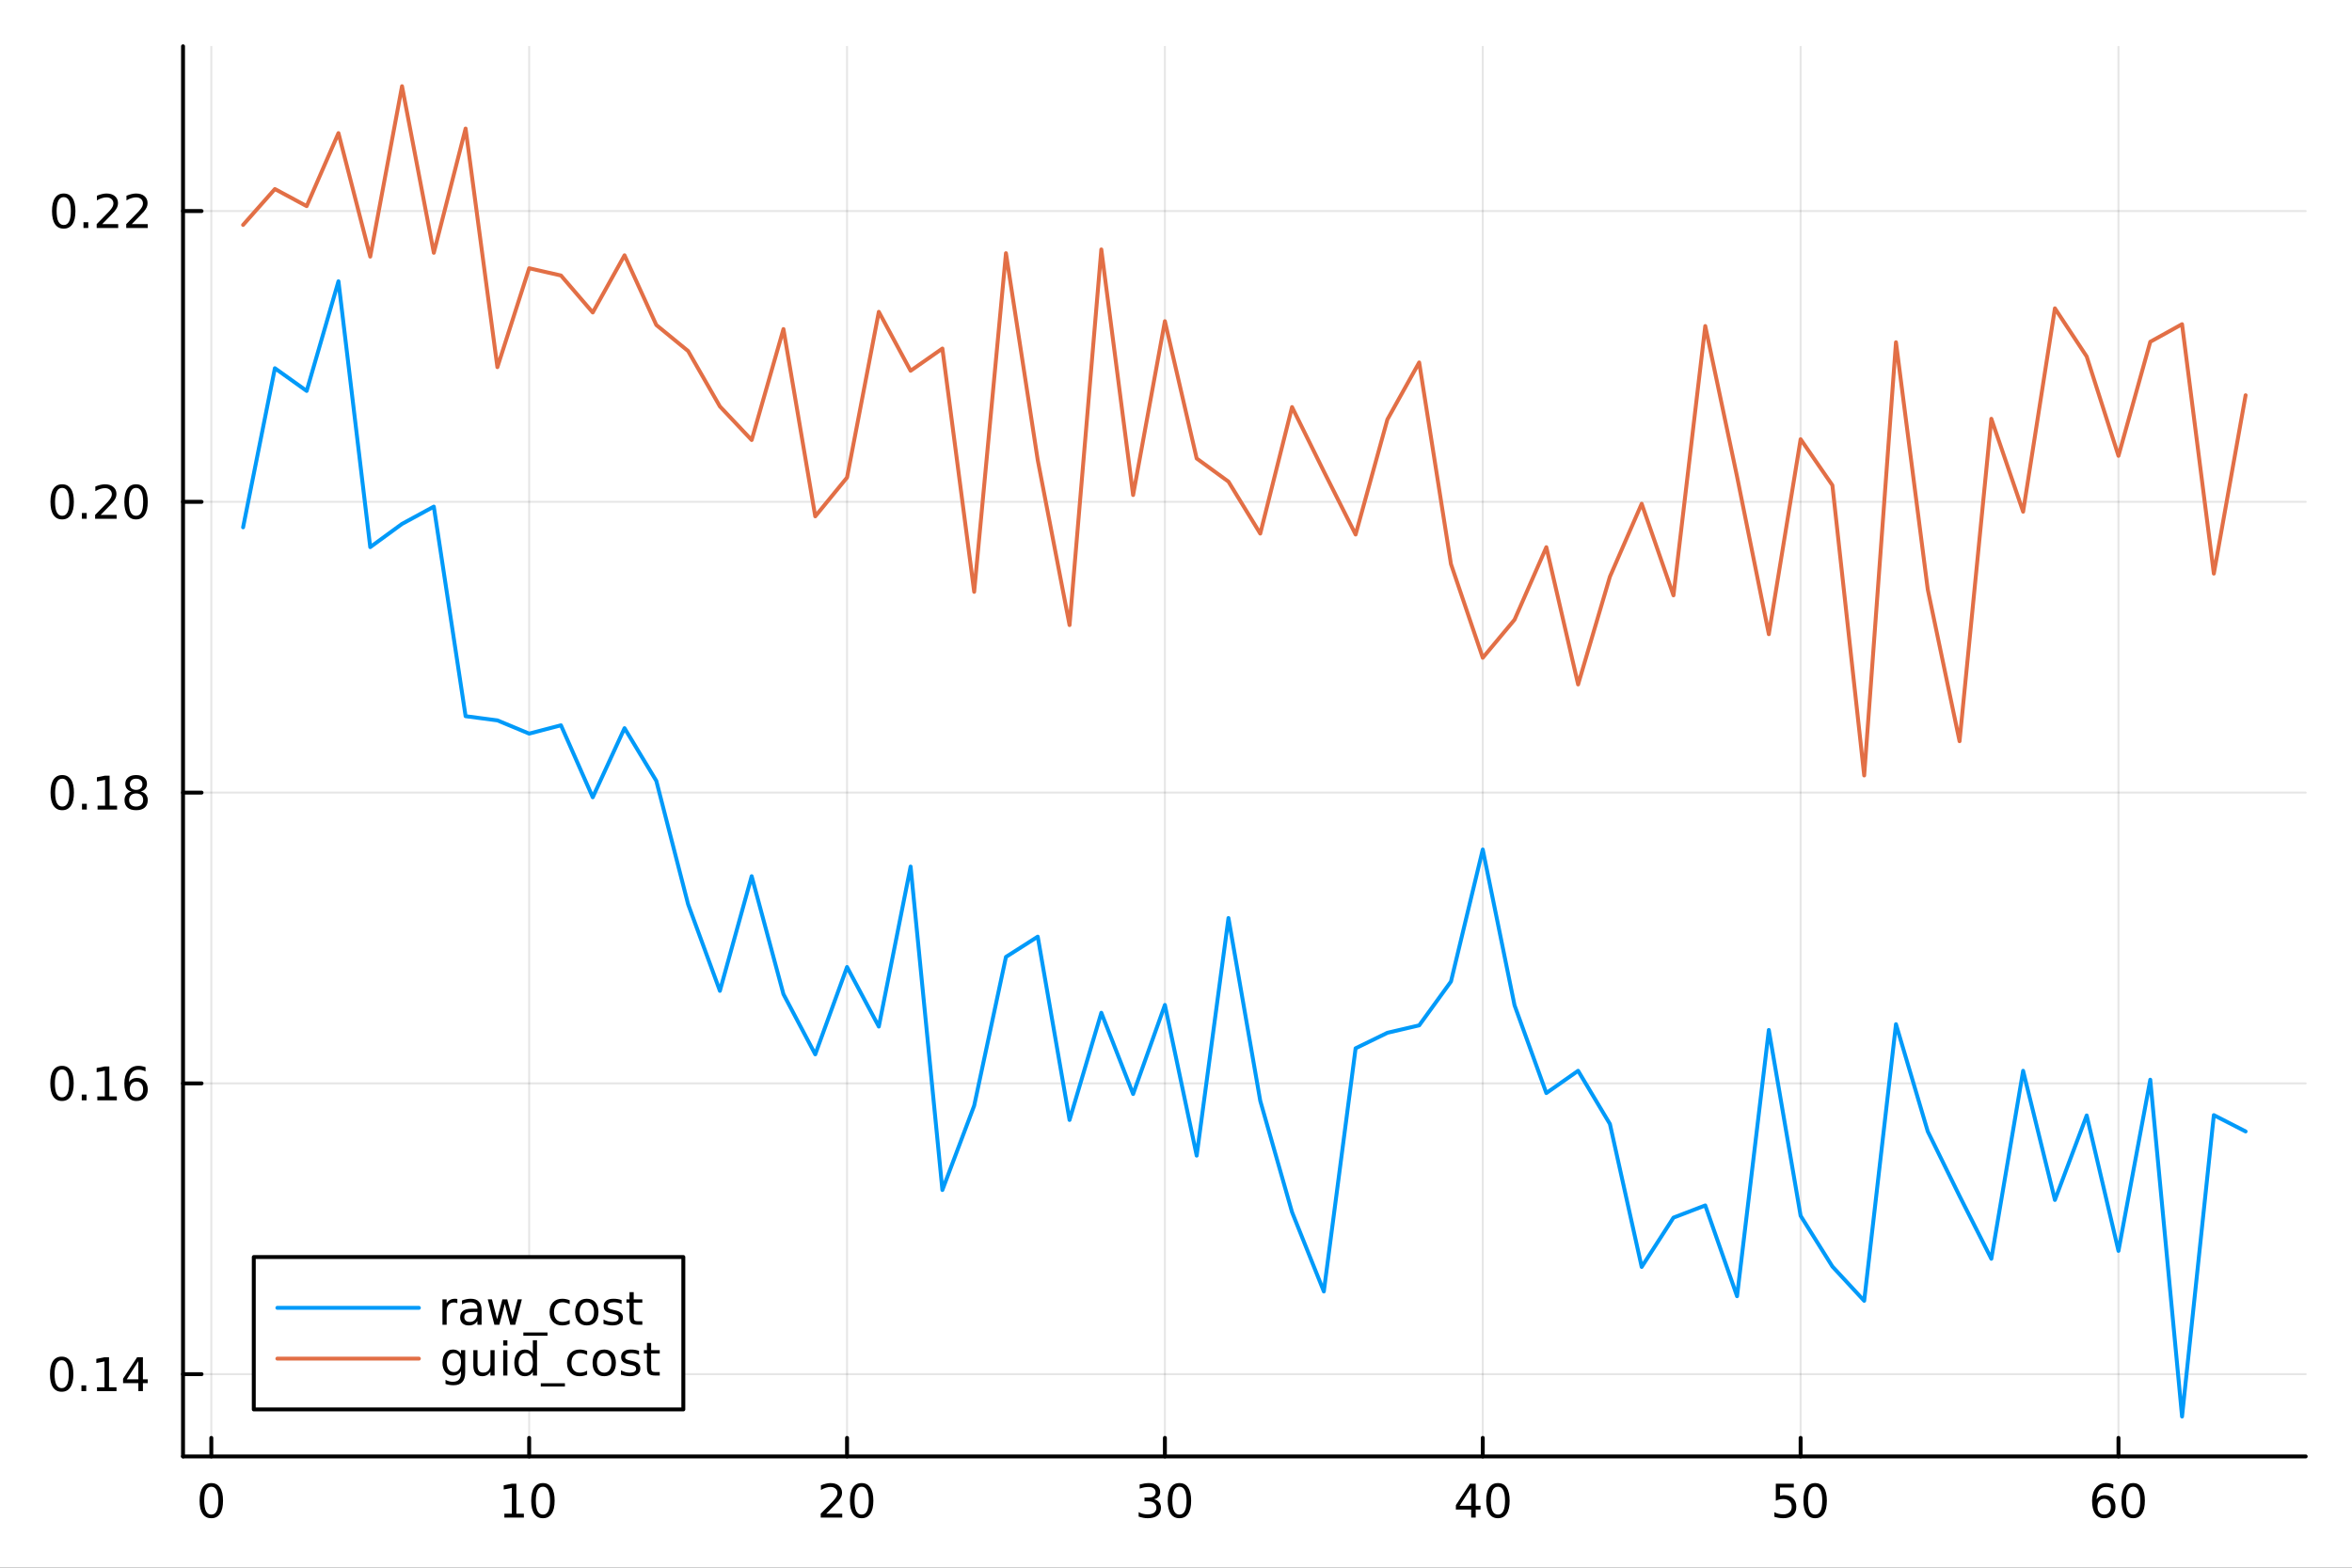 <?xml version="1.0" encoding="utf-8"?>
<svg xmlns="http://www.w3.org/2000/svg" xmlns:xlink="http://www.w3.org/1999/xlink" width="600" height="400" viewBox="0 0 2400 1600">
<rect x="0" y="0" width="2400" height="1600" fill="#333333" stroke="none"/>
<defs>
  <clipPath id="clip630">
    <rect x="0" y="0" width="2400" height="1600"/>
  </clipPath>
</defs>
<path clip-path="url(#clip630)" d="M0 1600 L2400 1600 L2400 0 L0 0  Z" fill="#ffffff" fill-rule="evenodd" fill-opacity="1"/>
<defs>
  <clipPath id="clip631">
    <rect x="480" y="0" width="1681" height="1600"/>
  </clipPath>
</defs>
<path clip-path="url(#clip630)" d="M186.76 1486.45 L2352.76 1486.45 L2352.76 47.244 L186.76 47.244  Z" fill="#ffffff" fill-rule="evenodd" fill-opacity="1"/>
<defs>
  <clipPath id="clip632">
    <rect x="186" y="47" width="2167" height="1440"/>
  </clipPath>
</defs>
<polyline clip-path="url(#clip632)" style="stroke:#000000; stroke-linecap:round; stroke-linejoin:round; stroke-width:2; stroke-opacity:0.1; fill:none" points="215.627,1486.45 215.627,47.244 "/>
<polyline clip-path="url(#clip632)" style="stroke:#000000; stroke-linecap:round; stroke-linejoin:round; stroke-width:2; stroke-opacity:0.1; fill:none" points="539.975,1486.45 539.975,47.244 "/>
<polyline clip-path="url(#clip632)" style="stroke:#000000; stroke-linecap:round; stroke-linejoin:round; stroke-width:2; stroke-opacity:0.1; fill:none" points="864.323,1486.45 864.323,47.244 "/>
<polyline clip-path="url(#clip632)" style="stroke:#000000; stroke-linecap:round; stroke-linejoin:round; stroke-width:2; stroke-opacity:0.1; fill:none" points="1188.67,1486.45 1188.67,47.244 "/>
<polyline clip-path="url(#clip632)" style="stroke:#000000; stroke-linecap:round; stroke-linejoin:round; stroke-width:2; stroke-opacity:0.1; fill:none" points="1513.02,1486.45 1513.02,47.244 "/>
<polyline clip-path="url(#clip632)" style="stroke:#000000; stroke-linecap:round; stroke-linejoin:round; stroke-width:2; stroke-opacity:0.1; fill:none" points="1837.37,1486.45 1837.37,47.244 "/>
<polyline clip-path="url(#clip632)" style="stroke:#000000; stroke-linecap:round; stroke-linejoin:round; stroke-width:2; stroke-opacity:0.1; fill:none" points="2161.71,1486.45 2161.71,47.244 "/>
<polyline clip-path="url(#clip630)" style="stroke:#000000; stroke-linecap:round; stroke-linejoin:round; stroke-width:4; stroke-opacity:1; fill:none" points="186.76,1486.45 2352.76,1486.45 "/>
<polyline clip-path="url(#clip630)" style="stroke:#000000; stroke-linecap:round; stroke-linejoin:round; stroke-width:4; stroke-opacity:1; fill:none" points="215.627,1486.45 215.627,1467.55 "/>
<polyline clip-path="url(#clip630)" style="stroke:#000000; stroke-linecap:round; stroke-linejoin:round; stroke-width:4; stroke-opacity:1; fill:none" points="539.975,1486.45 539.975,1467.55 "/>
<polyline clip-path="url(#clip630)" style="stroke:#000000; stroke-linecap:round; stroke-linejoin:round; stroke-width:4; stroke-opacity:1; fill:none" points="864.323,1486.45 864.323,1467.55 "/>
<polyline clip-path="url(#clip630)" style="stroke:#000000; stroke-linecap:round; stroke-linejoin:round; stroke-width:4; stroke-opacity:1; fill:none" points="1188.67,1486.45 1188.67,1467.55 "/>
<polyline clip-path="url(#clip630)" style="stroke:#000000; stroke-linecap:round; stroke-linejoin:round; stroke-width:4; stroke-opacity:1; fill:none" points="1513.02,1486.45 1513.02,1467.55 "/>
<polyline clip-path="url(#clip630)" style="stroke:#000000; stroke-linecap:round; stroke-linejoin:round; stroke-width:4; stroke-opacity:1; fill:none" points="1837.37,1486.45 1837.37,1467.55 "/>
<polyline clip-path="url(#clip630)" style="stroke:#000000; stroke-linecap:round; stroke-linejoin:round; stroke-width:4; stroke-opacity:1; fill:none" points="2161.71,1486.45 2161.71,1467.55 "/>
<path clip-path="url(#clip630)" d="M215.627 1517.37 Q212.016 1517.37 210.187 1520.93 Q208.382 1524.47 208.382 1531.6 Q208.382 1538.71 210.187 1542.27 Q212.016 1545.82 215.627 1545.82 Q219.261 1545.82 221.067 1542.27 Q222.896 1538.71 222.896 1531.6 Q222.896 1524.47 221.067 1520.93 Q219.261 1517.37 215.627 1517.37 M215.627 1513.66 Q221.437 1513.66 224.493 1518.27 Q227.571 1522.85 227.571 1531.6 Q227.571 1540.33 224.493 1544.94 Q221.437 1549.52 215.627 1549.52 Q209.817 1549.52 206.738 1544.94 Q203.683 1540.33 203.683 1531.6 Q203.683 1522.85 206.738 1518.27 Q209.817 1513.66 215.627 1513.66 Z" fill="#000000" fill-rule="nonzero" fill-opacity="1" /><path clip-path="url(#clip630)" d="M514.663 1544.91 L522.302 1544.91 L522.302 1518.55 L513.991 1520.21 L513.991 1515.95 L522.255 1514.29 L526.931 1514.29 L526.931 1544.91 L534.57 1544.91 L534.57 1548.85 L514.663 1548.85 L514.663 1544.91 Z" fill="#000000" fill-rule="nonzero" fill-opacity="1" /><path clip-path="url(#clip630)" d="M554.014 1517.37 Q550.403 1517.37 548.575 1520.93 Q546.769 1524.47 546.769 1531.6 Q546.769 1538.71 548.575 1542.27 Q550.403 1545.82 554.014 1545.82 Q557.649 1545.82 559.454 1542.27 Q561.283 1538.71 561.283 1531.6 Q561.283 1524.47 559.454 1520.93 Q557.649 1517.37 554.014 1517.37 M554.014 1513.66 Q559.824 1513.66 562.88 1518.27 Q565.959 1522.85 565.959 1531.6 Q565.959 1540.33 562.88 1544.94 Q559.824 1549.52 554.014 1549.52 Q548.204 1549.52 545.125 1544.94 Q542.07 1540.33 542.07 1531.6 Q542.07 1522.85 545.125 1518.27 Q548.204 1513.66 554.014 1513.66 Z" fill="#000000" fill-rule="nonzero" fill-opacity="1" /><path clip-path="url(#clip630)" d="M843.096 1544.91 L859.416 1544.91 L859.416 1548.85 L837.471 1548.85 L837.471 1544.91 Q840.133 1542.16 844.717 1537.53 Q849.323 1532.88 850.504 1531.53 Q852.749 1529.01 853.629 1527.27 Q854.531 1525.51 854.531 1523.82 Q854.531 1521.07 852.587 1519.33 Q850.666 1517.6 847.564 1517.6 Q845.365 1517.6 842.911 1518.36 Q840.481 1519.13 837.703 1520.68 L837.703 1515.95 Q840.527 1514.82 842.981 1514.24 Q845.434 1513.66 847.471 1513.66 Q852.842 1513.66 856.036 1516.35 Q859.23 1519.03 859.23 1523.52 Q859.23 1525.65 858.42 1527.57 Q857.633 1529.47 855.527 1532.07 Q854.948 1532.74 851.846 1535.95 Q848.744 1539.15 843.096 1544.91 Z" fill="#000000" fill-rule="nonzero" fill-opacity="1" /><path clip-path="url(#clip630)" d="M879.23 1517.37 Q875.619 1517.37 873.791 1520.93 Q871.985 1524.47 871.985 1531.6 Q871.985 1538.71 873.791 1542.27 Q875.619 1545.82 879.23 1545.82 Q882.865 1545.82 884.67 1542.27 Q886.499 1538.71 886.499 1531.6 Q886.499 1524.47 884.67 1520.93 Q882.865 1517.37 879.23 1517.37 M879.23 1513.66 Q885.041 1513.66 888.096 1518.27 Q891.175 1522.85 891.175 1531.6 Q891.175 1540.33 888.096 1544.94 Q885.041 1549.52 879.23 1549.52 Q873.42 1549.52 870.342 1544.94 Q867.286 1540.33 867.286 1531.6 Q867.286 1522.85 870.342 1518.27 Q873.42 1513.66 879.23 1513.66 Z" fill="#000000" fill-rule="nonzero" fill-opacity="1" /><path clip-path="url(#clip630)" d="M1177.51 1530.21 Q1180.87 1530.93 1182.75 1533.2 Q1184.64 1535.47 1184.64 1538.8 Q1184.64 1543.92 1181.12 1546.72 Q1177.61 1549.52 1171.12 1549.52 Q1168.95 1549.52 1166.63 1549.08 Q1164.34 1548.66 1161.89 1547.81 L1161.89 1543.29 Q1163.83 1544.43 1166.15 1545.01 Q1168.46 1545.58 1170.99 1545.58 Q1175.38 1545.58 1177.68 1543.85 Q1179.99 1542.11 1179.99 1538.8 Q1179.99 1535.75 1177.84 1534.03 Q1175.71 1532.3 1171.89 1532.3 L1167.86 1532.3 L1167.86 1528.45 L1172.07 1528.45 Q1175.52 1528.45 1177.35 1527.09 Q1179.18 1525.7 1179.18 1523.11 Q1179.18 1520.45 1177.28 1519.03 Q1175.41 1517.6 1171.89 1517.6 Q1169.97 1517.6 1167.77 1518.01 Q1165.57 1518.43 1162.93 1519.31 L1162.93 1515.14 Q1165.59 1514.4 1167.91 1514.03 Q1170.25 1513.66 1172.31 1513.66 Q1177.63 1513.66 1180.73 1516.09 Q1183.83 1518.5 1183.83 1522.62 Q1183.83 1525.49 1182.19 1527.48 Q1180.55 1529.45 1177.51 1530.21 Z" fill="#000000" fill-rule="nonzero" fill-opacity="1" /><path clip-path="url(#clip630)" d="M1203.51 1517.37 Q1199.9 1517.37 1198.07 1520.93 Q1196.26 1524.47 1196.26 1531.6 Q1196.26 1538.71 1198.07 1542.27 Q1199.9 1545.82 1203.51 1545.82 Q1207.14 1545.82 1208.95 1542.27 Q1210.78 1538.71 1210.78 1531.6 Q1210.78 1524.47 1208.95 1520.93 Q1207.14 1517.37 1203.51 1517.37 M1203.51 1513.66 Q1209.32 1513.66 1212.37 1518.27 Q1215.45 1522.85 1215.45 1531.6 Q1215.45 1540.33 1212.37 1544.94 Q1209.32 1549.52 1203.51 1549.52 Q1197.7 1549.52 1194.62 1544.94 Q1191.56 1540.33 1191.56 1531.6 Q1191.56 1522.85 1194.62 1518.27 Q1197.7 1513.66 1203.51 1513.66 Z" fill="#000000" fill-rule="nonzero" fill-opacity="1" /><path clip-path="url(#clip630)" d="M1501.19 1518.36 L1489.38 1536.81 L1501.19 1536.81 L1501.19 1518.36 M1499.96 1514.29 L1505.84 1514.29 L1505.84 1536.81 L1510.77 1536.81 L1510.77 1540.7 L1505.84 1540.7 L1505.84 1548.85 L1501.19 1548.85 L1501.19 1540.7 L1485.59 1540.7 L1485.59 1536.19 L1499.96 1514.29 Z" fill="#000000" fill-rule="nonzero" fill-opacity="1" /><path clip-path="url(#clip630)" d="M1528.51 1517.37 Q1524.89 1517.37 1523.07 1520.93 Q1521.26 1524.47 1521.26 1531.6 Q1521.26 1538.71 1523.07 1542.27 Q1524.89 1545.82 1528.51 1545.82 Q1532.14 1545.82 1533.94 1542.27 Q1535.77 1538.71 1535.77 1531.6 Q1535.77 1524.47 1533.94 1520.93 Q1532.14 1517.37 1528.51 1517.37 M1528.51 1513.66 Q1534.32 1513.66 1537.37 1518.27 Q1540.45 1522.85 1540.45 1531.6 Q1540.45 1540.33 1537.37 1544.94 Q1534.32 1549.52 1528.51 1549.52 Q1522.69 1549.52 1519.62 1544.94 Q1516.56 1540.33 1516.56 1531.6 Q1516.56 1522.85 1519.62 1518.27 Q1522.69 1513.66 1528.51 1513.66 Z" fill="#000000" fill-rule="nonzero" fill-opacity="1" /><path clip-path="url(#clip630)" d="M1812.07 1514.29 L1830.42 1514.29 L1830.42 1518.22 L1816.35 1518.22 L1816.35 1526.7 Q1817.37 1526.35 1818.39 1526.19 Q1819.4 1526 1820.42 1526 Q1826.21 1526 1829.59 1529.17 Q1832.97 1532.34 1832.97 1537.76 Q1832.97 1543.34 1829.5 1546.44 Q1826.02 1549.52 1819.71 1549.52 Q1817.53 1549.52 1815.26 1549.15 Q1813.02 1548.78 1810.61 1548.04 L1810.61 1543.34 Q1812.69 1544.47 1814.91 1545.03 Q1817.14 1545.58 1819.61 1545.58 Q1823.62 1545.58 1825.95 1543.48 Q1828.29 1541.37 1828.29 1537.76 Q1828.29 1534.15 1825.95 1532.04 Q1823.62 1529.94 1819.61 1529.94 Q1817.74 1529.94 1815.86 1530.35 Q1814.01 1530.77 1812.07 1531.65 L1812.07 1514.29 Z" fill="#000000" fill-rule="nonzero" fill-opacity="1" /><path clip-path="url(#clip630)" d="M1852.18 1517.37 Q1848.57 1517.37 1846.74 1520.93 Q1844.94 1524.47 1844.94 1531.6 Q1844.94 1538.71 1846.74 1542.27 Q1848.57 1545.82 1852.18 1545.82 Q1855.82 1545.82 1857.62 1542.27 Q1859.45 1538.71 1859.45 1531.6 Q1859.45 1524.47 1857.62 1520.93 Q1855.82 1517.37 1852.18 1517.37 M1852.18 1513.66 Q1857.99 1513.66 1861.05 1518.27 Q1864.13 1522.85 1864.13 1531.6 Q1864.13 1540.33 1861.05 1544.94 Q1857.99 1549.52 1852.18 1549.52 Q1846.37 1549.52 1843.29 1544.94 Q1840.24 1540.33 1840.24 1531.6 Q1840.24 1522.85 1843.29 1518.27 Q1846.37 1513.66 1852.18 1513.66 Z" fill="#000000" fill-rule="nonzero" fill-opacity="1" /><path clip-path="url(#clip630)" d="M2147.12 1529.7 Q2143.97 1529.7 2142.12 1531.86 Q2140.29 1534.01 2140.29 1537.76 Q2140.29 1541.49 2142.12 1543.66 Q2143.97 1545.82 2147.12 1545.82 Q2150.27 1545.82 2152.1 1543.66 Q2153.95 1541.49 2153.95 1537.76 Q2153.95 1534.01 2152.1 1531.86 Q2150.27 1529.7 2147.12 1529.7 M2156.4 1515.05 L2156.4 1519.31 Q2154.64 1518.48 2152.84 1518.04 Q2151.06 1517.6 2149.3 1517.6 Q2144.67 1517.6 2142.21 1520.72 Q2139.78 1523.85 2139.43 1530.17 Q2140.8 1528.15 2142.86 1527.09 Q2144.92 1526 2147.4 1526 Q2152.61 1526 2155.62 1529.17 Q2158.65 1532.32 2158.65 1537.76 Q2158.65 1543.08 2155.5 1546.3 Q2152.35 1549.52 2147.12 1549.52 Q2141.12 1549.52 2137.95 1544.94 Q2134.78 1540.33 2134.78 1531.6 Q2134.78 1523.41 2138.67 1518.55 Q2142.56 1513.66 2149.11 1513.66 Q2150.87 1513.66 2152.65 1514.01 Q2154.46 1514.36 2156.4 1515.05 Z" fill="#000000" fill-rule="nonzero" fill-opacity="1" /><path clip-path="url(#clip630)" d="M2176.7 1517.37 Q2173.09 1517.37 2171.26 1520.93 Q2169.46 1524.47 2169.46 1531.6 Q2169.46 1538.71 2171.26 1542.27 Q2173.09 1545.82 2176.7 1545.82 Q2180.34 1545.82 2182.14 1542.27 Q2183.97 1538.71 2183.97 1531.6 Q2183.97 1524.47 2182.14 1520.93 Q2180.34 1517.37 2176.7 1517.37 M2176.7 1513.66 Q2182.51 1513.66 2185.57 1518.27 Q2188.65 1522.85 2188.65 1531.6 Q2188.65 1540.33 2185.57 1544.94 Q2182.51 1549.52 2176.7 1549.52 Q2170.89 1549.52 2167.81 1544.94 Q2164.76 1540.33 2164.76 1531.6 Q2164.76 1522.85 2167.81 1518.27 Q2170.89 1513.66 2176.7 1513.66 Z" fill="#000000" fill-rule="nonzero" fill-opacity="1" /><polyline clip-path="url(#clip632)" style="stroke:#000000; stroke-linecap:round; stroke-linejoin:round; stroke-width:2; stroke-opacity:0.1; fill:none" points="186.76,1402.5 2352.76,1402.5 "/>
<polyline clip-path="url(#clip632)" style="stroke:#000000; stroke-linecap:round; stroke-linejoin:round; stroke-width:2; stroke-opacity:0.1; fill:none" points="186.76,1105.72 2352.76,1105.72 "/>
<polyline clip-path="url(#clip632)" style="stroke:#000000; stroke-linecap:round; stroke-linejoin:round; stroke-width:2; stroke-opacity:0.1; fill:none" points="186.76,808.949 2352.76,808.949 "/>
<polyline clip-path="url(#clip632)" style="stroke:#000000; stroke-linecap:round; stroke-linejoin:round; stroke-width:2; stroke-opacity:0.1; fill:none" points="186.76,512.173 2352.76,512.173 "/>
<polyline clip-path="url(#clip632)" style="stroke:#000000; stroke-linecap:round; stroke-linejoin:round; stroke-width:2; stroke-opacity:0.1; fill:none" points="186.76,215.397 2352.76,215.397 "/>
<polyline clip-path="url(#clip630)" style="stroke:#000000; stroke-linecap:round; stroke-linejoin:round; stroke-width:4; stroke-opacity:1; fill:none" points="186.76,1486.45 186.76,47.244 "/>
<polyline clip-path="url(#clip630)" style="stroke:#000000; stroke-linecap:round; stroke-linejoin:round; stroke-width:4; stroke-opacity:1; fill:none" points="186.76,1402.5 205.658,1402.5 "/>
<polyline clip-path="url(#clip630)" style="stroke:#000000; stroke-linecap:round; stroke-linejoin:round; stroke-width:4; stroke-opacity:1; fill:none" points="186.76,1105.72 205.658,1105.72 "/>
<polyline clip-path="url(#clip630)" style="stroke:#000000; stroke-linecap:round; stroke-linejoin:round; stroke-width:4; stroke-opacity:1; fill:none" points="186.76,808.949 205.658,808.949 "/>
<polyline clip-path="url(#clip630)" style="stroke:#000000; stroke-linecap:round; stroke-linejoin:round; stroke-width:4; stroke-opacity:1; fill:none" points="186.76,512.173 205.658,512.173 "/>
<polyline clip-path="url(#clip630)" style="stroke:#000000; stroke-linecap:round; stroke-linejoin:round; stroke-width:4; stroke-opacity:1; fill:none" points="186.76,215.397 205.658,215.397 "/>
<path clip-path="url(#clip630)" d="M62.937 1388.3 Q59.325 1388.3 57.497 1391.86 Q55.691 1395.41 55.691 1402.54 Q55.691 1409.64 57.497 1413.21 Q59.325 1416.75 62.937 1416.75 Q66.571 1416.75 68.376 1413.21 Q70.205 1409.64 70.205 1402.54 Q70.205 1395.41 68.376 1391.86 Q66.571 1388.3 62.937 1388.3 M62.937 1384.6 Q68.747 1384.6 71.802 1389.2 Q74.881 1393.79 74.881 1402.54 Q74.881 1411.26 71.802 1415.87 Q68.747 1420.45 62.937 1420.45 Q57.126 1420.45 54.048 1415.87 Q50.992 1411.26 50.992 1402.54 Q50.992 1393.79 54.048 1389.2 Q57.126 1384.6 62.937 1384.6 Z" fill="#000000" fill-rule="nonzero" fill-opacity="1" /><path clip-path="url(#clip630)" d="M83.098 1413.9 L87.983 1413.9 L87.983 1419.78 L83.098 1419.78 L83.098 1413.9 Z" fill="#000000" fill-rule="nonzero" fill-opacity="1" /><path clip-path="url(#clip630)" d="M98.978 1415.85 L106.617 1415.85 L106.617 1389.48 L98.307 1391.15 L98.307 1386.89 L106.571 1385.22 L111.246 1385.22 L111.246 1415.85 L118.885 1415.85 L118.885 1419.78 L98.978 1419.78 L98.978 1415.85 Z" fill="#000000" fill-rule="nonzero" fill-opacity="1" /><path clip-path="url(#clip630)" d="M141.177 1389.29 L129.371 1407.74 L141.177 1407.74 L141.177 1389.29 M139.95 1385.22 L145.83 1385.22 L145.83 1407.74 L150.76 1407.74 L150.76 1411.63 L145.83 1411.63 L145.83 1419.78 L141.177 1419.78 L141.177 1411.63 L125.575 1411.63 L125.575 1407.12 L139.95 1385.22 Z" fill="#000000" fill-rule="nonzero" fill-opacity="1" /><path clip-path="url(#clip630)" d="M63.261 1091.52 Q59.65 1091.52 57.821 1095.09 Q56.015 1098.63 56.015 1105.76 Q56.015 1112.87 57.821 1116.43 Q59.65 1119.97 63.261 1119.97 Q66.895 1119.97 68.7 1116.43 Q70.529 1112.87 70.529 1105.76 Q70.529 1098.63 68.7 1095.09 Q66.895 1091.52 63.261 1091.52 M63.261 1087.82 Q69.071 1087.82 72.126 1092.43 Q75.205 1097.01 75.205 1105.76 Q75.205 1114.49 72.126 1119.09 Q69.071 1123.68 63.261 1123.68 Q57.45 1123.68 54.372 1119.09 Q51.316 1114.49 51.316 1105.76 Q51.316 1097.01 54.372 1092.43 Q57.45 1087.82 63.261 1087.82 Z" fill="#000000" fill-rule="nonzero" fill-opacity="1" /><path clip-path="url(#clip630)" d="M83.422 1117.13 L88.307 1117.13 L88.307 1123 L83.422 1123 L83.422 1117.13 Z" fill="#000000" fill-rule="nonzero" fill-opacity="1" /><path clip-path="url(#clip630)" d="M99.302 1119.07 L106.941 1119.07 L106.941 1092.7 L98.631 1094.37 L98.631 1090.11 L106.895 1088.44 L111.571 1088.44 L111.571 1119.07 L119.209 1119.07 L119.209 1123 L99.302 1123 L99.302 1119.07 Z" fill="#000000" fill-rule="nonzero" fill-opacity="1" /><path clip-path="url(#clip630)" d="M139.232 1103.86 Q136.084 1103.86 134.232 1106.01 Q132.404 1108.17 132.404 1111.92 Q132.404 1115.64 134.232 1117.82 Q136.084 1119.97 139.232 1119.97 Q142.381 1119.97 144.209 1117.82 Q146.061 1115.64 146.061 1111.92 Q146.061 1108.17 144.209 1106.01 Q142.381 1103.86 139.232 1103.86 M148.515 1089.21 L148.515 1093.47 Q146.756 1092.63 144.95 1092.19 Q143.168 1091.75 141.408 1091.75 Q136.779 1091.75 134.325 1094.88 Q131.894 1098 131.547 1104.32 Q132.913 1102.31 134.973 1101.25 Q137.033 1100.16 139.51 1100.16 Q144.718 1100.16 147.728 1103.33 Q150.76 1106.48 150.76 1111.92 Q150.76 1117.24 147.612 1120.46 Q144.464 1123.68 139.232 1123.68 Q133.237 1123.68 130.066 1119.09 Q126.894 1114.49 126.894 1105.76 Q126.894 1097.57 130.783 1092.7 Q134.672 1087.82 141.223 1087.82 Q142.982 1087.82 144.765 1088.17 Q146.57 1088.51 148.515 1089.21 Z" fill="#000000" fill-rule="nonzero" fill-opacity="1" /><path clip-path="url(#clip630)" d="M63.515 794.748 Q59.904 794.748 58.075 798.312 Q56.27 801.854 56.27 808.984 Q56.27 816.09 58.075 819.655 Q59.904 823.196 63.515 823.196 Q67.149 823.196 68.955 819.655 Q70.784 816.09 70.784 808.984 Q70.784 801.854 68.955 798.312 Q67.149 794.748 63.515 794.748 M63.515 791.044 Q69.325 791.044 72.381 795.65 Q75.46 800.234 75.46 808.984 Q75.46 817.71 72.381 822.317 Q69.325 826.9 63.515 826.9 Q57.705 826.9 54.626 822.317 Q51.571 817.71 51.571 808.984 Q51.571 800.234 54.626 795.65 Q57.705 791.044 63.515 791.044 Z" fill="#000000" fill-rule="nonzero" fill-opacity="1" /><path clip-path="url(#clip630)" d="M83.677 820.349 L88.561 820.349 L88.561 826.229 L83.677 826.229 L83.677 820.349 Z" fill="#000000" fill-rule="nonzero" fill-opacity="1" /><path clip-path="url(#clip630)" d="M99.557 822.294 L107.196 822.294 L107.196 795.928 L98.885 797.595 L98.885 793.335 L107.149 791.669 L111.825 791.669 L111.825 822.294 L119.464 822.294 L119.464 826.229 L99.557 826.229 L99.557 822.294 Z" fill="#000000" fill-rule="nonzero" fill-opacity="1" /><path clip-path="url(#clip630)" d="M138.908 809.817 Q135.575 809.817 133.654 811.599 Q131.756 813.382 131.756 816.507 Q131.756 819.632 133.654 821.414 Q135.575 823.196 138.908 823.196 Q142.242 823.196 144.163 821.414 Q146.084 819.608 146.084 816.507 Q146.084 813.382 144.163 811.599 Q142.265 809.817 138.908 809.817 M134.232 807.826 Q131.223 807.085 129.533 805.025 Q127.867 802.965 127.867 800.002 Q127.867 795.859 130.807 793.451 Q133.769 791.044 138.908 791.044 Q144.07 791.044 147.01 793.451 Q149.95 795.859 149.95 800.002 Q149.95 802.965 148.26 805.025 Q146.593 807.085 143.607 807.826 Q146.987 808.613 148.862 810.905 Q150.76 813.196 150.76 816.507 Q150.76 821.53 147.681 824.215 Q144.626 826.9 138.908 826.9 Q133.191 826.9 130.112 824.215 Q127.057 821.53 127.057 816.507 Q127.057 813.196 128.955 810.905 Q130.853 808.613 134.232 807.826 M132.519 800.442 Q132.519 803.127 134.186 804.632 Q135.876 806.136 138.908 806.136 Q141.918 806.136 143.607 804.632 Q145.32 803.127 145.32 800.442 Q145.32 797.757 143.607 796.252 Q141.918 794.748 138.908 794.748 Q135.876 794.748 134.186 796.252 Q132.519 797.757 132.519 800.442 Z" fill="#000000" fill-rule="nonzero" fill-opacity="1" /><path clip-path="url(#clip630)" d="M63.423 497.972 Q59.812 497.972 57.983 501.536 Q56.177 505.078 56.177 512.208 Q56.177 519.314 57.983 522.879 Q59.812 526.421 63.423 526.421 Q67.057 526.421 68.862 522.879 Q70.691 519.314 70.691 512.208 Q70.691 505.078 68.862 501.536 Q67.057 497.972 63.423 497.972 M63.423 494.268 Q69.233 494.268 72.288 498.874 Q75.367 503.458 75.367 512.208 Q75.367 520.934 72.288 525.541 Q69.233 530.124 63.423 530.124 Q57.612 530.124 54.534 525.541 Q51.478 520.934 51.478 512.208 Q51.478 503.458 54.534 498.874 Q57.612 494.268 63.423 494.268 Z" fill="#000000" fill-rule="nonzero" fill-opacity="1" /><path clip-path="url(#clip630)" d="M83.585 523.573 L88.469 523.573 L88.469 529.453 L83.585 529.453 L83.585 523.573 Z" fill="#000000" fill-rule="nonzero" fill-opacity="1" /><path clip-path="url(#clip630)" d="M102.682 525.518 L119.001 525.518 L119.001 529.453 L97.057 529.453 L97.057 525.518 Q99.719 522.763 104.302 518.134 Q108.908 513.481 110.089 512.138 Q112.334 509.615 113.214 507.879 Q114.117 506.12 114.117 504.43 Q114.117 501.675 112.172 499.939 Q110.251 498.203 107.149 498.203 Q104.95 498.203 102.496 498.967 Q100.066 499.731 97.288 501.282 L97.288 496.56 Q100.112 495.425 102.566 494.847 Q105.02 494.268 107.057 494.268 Q112.427 494.268 115.621 496.953 Q118.816 499.638 118.816 504.129 Q118.816 506.259 118.006 508.18 Q117.219 510.078 115.112 512.671 Q114.533 513.342 111.432 516.559 Q108.33 519.754 102.682 525.518 Z" fill="#000000" fill-rule="nonzero" fill-opacity="1" /><path clip-path="url(#clip630)" d="M138.816 497.972 Q135.205 497.972 133.376 501.536 Q131.57 505.078 131.57 512.208 Q131.57 519.314 133.376 522.879 Q135.205 526.421 138.816 526.421 Q142.45 526.421 144.256 522.879 Q146.084 519.314 146.084 512.208 Q146.084 505.078 144.256 501.536 Q142.45 497.972 138.816 497.972 M138.816 494.268 Q144.626 494.268 147.681 498.874 Q150.76 503.458 150.76 512.208 Q150.76 520.934 147.681 525.541 Q144.626 530.124 138.816 530.124 Q133.006 530.124 129.927 525.541 Q126.871 520.934 126.871 512.208 Q126.871 503.458 129.927 498.874 Q133.006 494.268 138.816 494.268 Z" fill="#000000" fill-rule="nonzero" fill-opacity="1" /><path clip-path="url(#clip630)" d="M65.02 201.196 Q61.409 201.196 59.58 204.76 Q57.775 208.302 57.775 215.432 Q57.775 222.538 59.58 226.103 Q61.409 229.645 65.02 229.645 Q68.654 229.645 70.46 226.103 Q72.288 222.538 72.288 215.432 Q72.288 208.302 70.46 204.76 Q68.654 201.196 65.02 201.196 M65.02 197.492 Q70.83 197.492 73.885 202.098 Q76.964 206.682 76.964 215.432 Q76.964 224.158 73.885 228.765 Q70.83 233.348 65.02 233.348 Q59.21 233.348 56.131 228.765 Q53.075 224.158 53.075 215.432 Q53.075 206.682 56.131 202.098 Q59.21 197.492 65.02 197.492 Z" fill="#000000" fill-rule="nonzero" fill-opacity="1" /><path clip-path="url(#clip630)" d="M85.182 226.797 L90.066 226.797 L90.066 232.677 L85.182 232.677 L85.182 226.797 Z" fill="#000000" fill-rule="nonzero" fill-opacity="1" /><path clip-path="url(#clip630)" d="M104.279 228.742 L120.598 228.742 L120.598 232.677 L98.654 232.677 L98.654 228.742 Q101.316 225.987 105.899 221.358 Q110.506 216.705 111.686 215.362 Q113.932 212.839 114.811 211.103 Q115.714 209.344 115.714 207.654 Q115.714 204.899 113.77 203.163 Q111.848 201.427 108.746 201.427 Q106.547 201.427 104.094 202.191 Q101.663 202.955 98.885 204.506 L98.885 199.784 Q101.709 198.649 104.163 198.071 Q106.617 197.492 108.654 197.492 Q114.024 197.492 117.219 200.177 Q120.413 202.862 120.413 207.353 Q120.413 209.483 119.603 211.404 Q118.816 213.302 116.709 215.895 Q116.131 216.566 113.029 219.783 Q109.927 222.978 104.279 228.742 Z" fill="#000000" fill-rule="nonzero" fill-opacity="1" /><path clip-path="url(#clip630)" d="M134.441 228.742 L150.76 228.742 L150.76 232.677 L128.816 232.677 L128.816 228.742 Q131.478 225.987 136.061 221.358 Q140.668 216.705 141.848 215.362 Q144.093 212.839 144.973 211.103 Q145.876 209.344 145.876 207.654 Q145.876 204.899 143.931 203.163 Q142.01 201.427 138.908 201.427 Q136.709 201.427 134.256 202.191 Q131.825 202.955 129.047 204.506 L129.047 199.784 Q131.871 198.649 134.325 198.071 Q136.779 197.492 138.816 197.492 Q144.186 197.492 147.38 200.177 Q150.575 202.862 150.575 207.353 Q150.575 209.483 149.765 211.404 Q148.978 213.302 146.871 215.895 Q146.293 216.566 143.191 219.783 Q140.089 222.978 134.441 228.742 Z" fill="#000000" fill-rule="nonzero" fill-opacity="1" /><polyline clip-path="url(#clip632)" style="stroke:#009af9; stroke-linecap:round; stroke-linejoin:round; stroke-width:4; stroke-opacity:1; fill:none" points="248.062,538.184 280.497,375.826 312.931,398.98 345.366,287.094 377.801,558.387 410.236,534.691 442.671,517.061 475.105,730.966 507.54,735.23 539.975,748.727 572.41,740.248 604.845,813.726 637.279,743.178 669.714,796.97 702.149,922.885 734.584,1011.28 767.019,894.259 799.453,1014.67 831.888,1076.09 864.323,986.96 896.758,1047.72 929.193,884.427 961.627,1214.54 994.062,1128.45 1026.5,976.64 1058.93,955.958 1091.37,1143.04 1123.8,1033.63 1156.24,1116.57 1188.67,1025.67 1221.11,1179.45 1253.54,936.967 1285.98,1123.51 1318.41,1237.12 1350.85,1318.08 1383.28,1069.91 1415.71,1054.07 1448.15,1046.49 1480.58,1001.76 1513.02,867.029 1545.45,1025.99 1577.89,1115.6 1610.32,1092.87 1642.76,1147.11 1675.19,1293.06 1707.63,1242.73 1740.06,1230.28 1772.5,1322.92 1804.93,1051.18 1837.37,1240.83 1869.8,1292.62 1902.24,1327.6 1934.67,1045.31 1967.11,1154.75 1999.54,1220.66 2031.98,1284.73 2064.41,1092.85 2096.85,1224.69 2129.28,1138.45 2161.71,1276.66 2194.15,1101.98 2226.58,1445.72 2259.02,1138.11 2291.45,1154.76 "/>
<polyline clip-path="url(#clip632)" style="stroke:#e26f46; stroke-linecap:round; stroke-linejoin:round; stroke-width:4; stroke-opacity:1; fill:none" points="248.062,229.54 280.497,192.931 312.931,210.378 345.366,135.851 377.801,261.903 410.236,87.976 442.671,258.015 475.105,131.193 507.54,374.74 539.975,273.775 572.41,281.177 604.845,318.937 637.279,260.563 669.714,331.688 702.149,358.258 734.584,414.796 767.019,449.102 799.453,335.837 831.888,526.991 864.323,487.379 896.758,318.242 929.193,378.417 961.627,355.727 994.062,604.014 1026.5,258.398 1058.93,469.603 1091.37,637.965 1123.8,254.581 1156.24,505.248 1188.67,327.818 1221.11,467.923 1253.54,491.55 1285.98,544.595 1318.41,415.454 1350.85,481.113 1383.28,545.537 1415.71,428.12 1448.15,369.905 1480.58,575.675 1513.02,671.332 1545.45,632.463 1577.89,558.483 1610.32,698.563 1642.76,588.6 1675.19,514.122 1707.63,607.648 1740.06,332.759 1772.5,486.39 1804.93,647.27 1837.37,448.258 1869.8,495.275 1902.24,791.456 1934.67,349.323 1967.11,601.628 1999.54,756.494 2031.98,427.406 2064.41,522.256 2096.85,314.7 2129.28,363.848 2161.71,465.239 2194.15,348.841 2226.58,330.874 2259.02,585.428 2291.45,403.392 "/>
<path clip-path="url(#clip630)" d="M258.96 1438.47 L697.271 1438.47 L697.271 1282.95 L258.96 1282.95  Z" fill="#ffffff" fill-rule="evenodd" fill-opacity="1"/>
<polyline clip-path="url(#clip630)" style="stroke:#000000; stroke-linecap:round; stroke-linejoin:round; stroke-width:4; stroke-opacity:1; fill:none" points="258.96,1438.47 697.271,1438.47 697.271,1282.95 258.96,1282.95 258.96,1438.47 "/>
<polyline clip-path="url(#clip630)" style="stroke:#009af9; stroke-linecap:round; stroke-linejoin:round; stroke-width:4; stroke-opacity:1; fill:none" points="283.027,1334.79 427.426,1334.79 "/>
<path clip-path="url(#clip630)" d="M466.678 1330.13 Q465.96 1329.71 465.104 1329.53 Q464.271 1329.32 463.252 1329.32 Q459.641 1329.32 457.697 1331.68 Q455.775 1334.02 455.775 1338.42 L455.775 1352.07 L451.493 1352.07 L451.493 1326.15 L455.775 1326.15 L455.775 1330.18 Q457.118 1327.82 459.271 1326.68 Q461.423 1325.52 464.502 1325.52 Q464.942 1325.52 465.474 1325.59 Q466.007 1325.64 466.655 1325.76 L466.678 1330.13 Z" fill="#000000" fill-rule="nonzero" fill-opacity="1" /><path clip-path="url(#clip630)" d="M482.928 1339.04 Q477.766 1339.04 475.775 1340.22 Q473.784 1341.4 473.784 1344.25 Q473.784 1346.52 475.266 1347.86 Q476.771 1349.18 479.34 1349.18 Q482.882 1349.18 485.011 1346.68 Q487.164 1344.16 487.164 1339.99 L487.164 1339.04 L482.928 1339.04 M491.423 1337.28 L491.423 1352.07 L487.164 1352.07 L487.164 1348.14 Q485.706 1350.5 483.53 1351.63 Q481.354 1352.75 478.206 1352.75 Q474.224 1352.75 471.863 1350.52 Q469.525 1348.28 469.525 1344.53 Q469.525 1340.15 472.442 1337.93 Q475.382 1335.71 481.192 1335.71 L487.164 1335.71 L487.164 1335.29 Q487.164 1332.35 485.22 1330.76 Q483.298 1329.13 479.803 1329.13 Q477.581 1329.13 475.474 1329.67 Q473.368 1330.2 471.423 1331.26 L471.423 1327.33 Q473.761 1326.43 475.96 1325.99 Q478.159 1325.52 480.243 1325.52 Q485.868 1325.52 488.646 1328.44 Q491.423 1331.36 491.423 1337.28 Z" fill="#000000" fill-rule="nonzero" fill-opacity="1" /><path clip-path="url(#clip630)" d="M497.72 1326.15 L501.979 1326.15 L507.303 1346.38 L512.604 1326.15 L517.627 1326.15 L522.951 1346.38 L528.252 1326.15 L532.511 1326.15 L525.729 1352.07 L520.706 1352.07 L515.127 1330.82 L509.525 1352.07 L504.502 1352.07 L497.72 1326.15 Z" fill="#000000" fill-rule="nonzero" fill-opacity="1" /><path clip-path="url(#clip630)" d="M558.668 1359.94 L558.668 1363.25 L534.039 1363.25 L534.039 1359.94 L558.668 1359.94 Z" fill="#000000" fill-rule="nonzero" fill-opacity="1" /><path clip-path="url(#clip630)" d="M581.33 1327.14 L581.33 1331.13 Q579.525 1330.13 577.696 1329.64 Q575.89 1329.13 574.039 1329.13 Q569.895 1329.13 567.603 1331.77 Q565.312 1334.39 565.312 1339.13 Q565.312 1343.88 567.603 1346.52 Q569.895 1349.13 574.039 1349.13 Q575.89 1349.13 577.696 1348.65 Q579.525 1348.14 581.33 1347.14 L581.33 1351.08 Q579.548 1351.91 577.627 1352.33 Q575.728 1352.75 573.576 1352.75 Q567.719 1352.75 564.27 1349.07 Q560.821 1345.38 560.821 1339.13 Q560.821 1332.79 564.293 1329.16 Q567.789 1325.52 573.853 1325.52 Q575.821 1325.52 577.696 1325.94 Q579.571 1326.33 581.33 1327.14 Z" fill="#000000" fill-rule="nonzero" fill-opacity="1" /><path clip-path="url(#clip630)" d="M598.784 1329.13 Q595.358 1329.13 593.367 1331.82 Q591.376 1334.48 591.376 1339.13 Q591.376 1343.79 593.344 1346.47 Q595.335 1349.13 598.784 1349.13 Q602.187 1349.13 604.177 1346.45 Q606.168 1343.76 606.168 1339.13 Q606.168 1334.53 604.177 1331.84 Q602.187 1329.13 598.784 1329.13 M598.784 1325.52 Q604.339 1325.52 607.511 1329.13 Q610.682 1332.75 610.682 1339.13 Q610.682 1345.5 607.511 1349.13 Q604.339 1352.75 598.784 1352.75 Q593.205 1352.75 590.034 1349.13 Q586.886 1345.5 586.886 1339.13 Q586.886 1332.75 590.034 1329.13 Q593.205 1325.52 598.784 1325.52 Z" fill="#000000" fill-rule="nonzero" fill-opacity="1" /><path clip-path="url(#clip630)" d="M634.27 1326.91 L634.27 1330.94 Q632.464 1330.01 630.52 1329.55 Q628.575 1329.09 626.492 1329.09 Q623.321 1329.09 621.723 1330.06 Q620.149 1331.03 620.149 1332.98 Q620.149 1334.46 621.284 1335.32 Q622.418 1336.15 625.844 1336.91 L627.302 1337.24 Q631.839 1338.21 633.737 1339.99 Q635.659 1341.75 635.659 1344.92 Q635.659 1348.53 632.788 1350.64 Q629.941 1352.75 624.941 1352.75 Q622.858 1352.75 620.589 1352.33 Q618.344 1351.94 615.844 1351.13 L615.844 1346.73 Q618.205 1347.95 620.497 1348.58 Q622.788 1349.18 625.034 1349.18 Q628.043 1349.18 629.663 1348.16 Q631.284 1347.12 631.284 1345.25 Q631.284 1343.51 630.103 1342.58 Q628.946 1341.66 624.987 1340.8 L623.506 1340.45 Q619.548 1339.62 617.788 1337.91 Q616.029 1336.17 616.029 1333.16 Q616.029 1329.51 618.622 1327.51 Q621.214 1325.52 625.983 1325.52 Q628.344 1325.52 630.427 1325.87 Q632.51 1326.22 634.27 1326.91 Z" fill="#000000" fill-rule="nonzero" fill-opacity="1" /><path clip-path="url(#clip630)" d="M646.654 1318.79 L646.654 1326.15 L655.427 1326.15 L655.427 1329.46 L646.654 1329.46 L646.654 1343.53 Q646.654 1346.7 647.51 1347.61 Q648.39 1348.51 651.052 1348.51 L655.427 1348.51 L655.427 1352.07 L651.052 1352.07 Q646.122 1352.07 644.247 1350.25 Q642.372 1348.39 642.372 1343.53 L642.372 1329.46 L639.247 1329.46 L639.247 1326.15 L642.372 1326.15 L642.372 1318.79 L646.654 1318.79 Z" fill="#000000" fill-rule="nonzero" fill-opacity="1" /><polyline clip-path="url(#clip630)" style="stroke:#e26f46; stroke-linecap:round; stroke-linejoin:round; stroke-width:4; stroke-opacity:1; fill:none" points="283.027,1386.63 427.426,1386.63 "/>
<path clip-path="url(#clip630)" d="M470.405 1390.65 Q470.405 1386.02 468.484 1383.47 Q466.585 1380.93 463.136 1380.93 Q459.71 1380.93 457.789 1383.47 Q455.891 1386.02 455.891 1390.65 Q455.891 1395.26 457.789 1397.8 Q459.71 1400.35 463.136 1400.35 Q466.585 1400.35 468.484 1397.8 Q470.405 1395.26 470.405 1390.65 M474.664 1400.7 Q474.664 1407.32 471.724 1410.53 Q468.785 1413.78 462.72 1413.78 Q460.474 1413.78 458.484 1413.43 Q456.493 1413.1 454.618 1412.41 L454.618 1408.27 Q456.493 1409.28 458.322 1409.77 Q460.15 1410.26 462.048 1410.26 Q466.238 1410.26 468.322 1408.06 Q470.405 1405.88 470.405 1401.46 L470.405 1399.35 Q469.085 1401.65 467.025 1402.78 Q464.965 1403.91 462.095 1403.91 Q457.326 1403.91 454.41 1400.28 Q451.493 1396.65 451.493 1390.65 Q451.493 1384.63 454.41 1381 Q457.326 1377.36 462.095 1377.36 Q464.965 1377.36 467.025 1378.5 Q469.085 1379.63 470.405 1381.92 L470.405 1377.99 L474.664 1377.99 L474.664 1400.7 Z" fill="#000000" fill-rule="nonzero" fill-opacity="1" /><path clip-path="url(#clip630)" d="M482.997 1393.68 L482.997 1377.99 L487.257 1377.99 L487.257 1393.52 Q487.257 1397.2 488.692 1399.05 Q490.127 1400.88 492.997 1400.88 Q496.446 1400.88 498.437 1398.68 Q500.451 1396.48 500.451 1392.69 L500.451 1377.99 L504.71 1377.99 L504.71 1403.91 L500.451 1403.91 L500.451 1399.93 Q498.9 1402.29 496.84 1403.45 Q494.803 1404.59 492.095 1404.59 Q487.627 1404.59 485.312 1401.81 Q482.997 1399.03 482.997 1393.68 M493.715 1377.36 L493.715 1377.36 Z" fill="#000000" fill-rule="nonzero" fill-opacity="1" /><path clip-path="url(#clip630)" d="M513.483 1377.99 L517.743 1377.99 L517.743 1403.91 L513.483 1403.91 L513.483 1377.99 M513.483 1367.9 L517.743 1367.9 L517.743 1373.29 L513.483 1373.29 L513.483 1367.9 Z" fill="#000000" fill-rule="nonzero" fill-opacity="1" /><path clip-path="url(#clip630)" d="M543.715 1381.92 L543.715 1367.9 L547.974 1367.9 L547.974 1403.91 L543.715 1403.91 L543.715 1400.03 Q542.372 1402.34 540.312 1403.47 Q538.275 1404.59 535.405 1404.59 Q530.705 1404.59 527.743 1400.84 Q524.803 1397.09 524.803 1390.97 Q524.803 1384.86 527.743 1381.11 Q530.705 1377.36 535.405 1377.36 Q538.275 1377.36 540.312 1378.5 Q542.372 1379.61 543.715 1381.92 M529.201 1390.97 Q529.201 1395.67 531.122 1398.36 Q533.067 1401.02 536.446 1401.02 Q539.826 1401.02 541.77 1398.36 Q543.715 1395.67 543.715 1390.97 Q543.715 1386.28 541.77 1383.61 Q539.826 1380.93 536.446 1380.93 Q533.067 1380.93 531.122 1383.61 Q529.201 1386.28 529.201 1390.97 Z" fill="#000000" fill-rule="nonzero" fill-opacity="1" /><path clip-path="url(#clip630)" d="M576.446 1411.78 L576.446 1415.09 L551.816 1415.09 L551.816 1411.78 L576.446 1411.78 Z" fill="#000000" fill-rule="nonzero" fill-opacity="1" /><path clip-path="url(#clip630)" d="M599.108 1378.98 L599.108 1382.97 Q597.302 1381.97 595.474 1381.48 Q593.668 1380.97 591.816 1380.97 Q587.673 1380.97 585.381 1383.61 Q583.089 1386.23 583.089 1390.97 Q583.089 1395.72 585.381 1398.36 Q587.673 1400.97 591.816 1400.97 Q593.668 1400.97 595.474 1400.49 Q597.302 1399.98 599.108 1398.98 L599.108 1402.92 Q597.325 1403.75 595.404 1404.17 Q593.506 1404.59 591.353 1404.59 Q585.497 1404.59 582.048 1400.91 Q578.599 1397.22 578.599 1390.97 Q578.599 1384.63 582.071 1381 Q585.566 1377.36 591.631 1377.36 Q593.599 1377.36 595.474 1377.78 Q597.349 1378.17 599.108 1378.98 Z" fill="#000000" fill-rule="nonzero" fill-opacity="1" /><path clip-path="url(#clip630)" d="M616.561 1380.97 Q613.136 1380.97 611.145 1383.66 Q609.154 1386.32 609.154 1390.97 Q609.154 1395.63 611.122 1398.31 Q613.112 1400.97 616.561 1400.97 Q619.964 1400.97 621.955 1398.29 Q623.946 1395.6 623.946 1390.97 Q623.946 1386.37 621.955 1383.68 Q619.964 1380.97 616.561 1380.97 M616.561 1377.36 Q622.117 1377.36 625.288 1380.97 Q628.46 1384.59 628.46 1390.97 Q628.46 1397.34 625.288 1400.97 Q622.117 1404.59 616.561 1404.59 Q610.983 1404.59 607.812 1400.97 Q604.663 1397.34 604.663 1390.97 Q604.663 1384.59 607.812 1380.97 Q610.983 1377.36 616.561 1377.36 Z" fill="#000000" fill-rule="nonzero" fill-opacity="1" /><path clip-path="url(#clip630)" d="M652.047 1378.75 L652.047 1382.78 Q650.242 1381.85 648.297 1381.39 Q646.353 1380.93 644.27 1380.93 Q641.098 1380.93 639.501 1381.9 Q637.927 1382.87 637.927 1384.82 Q637.927 1386.3 639.061 1387.16 Q640.196 1387.99 643.622 1388.75 L645.08 1389.08 Q649.617 1390.05 651.515 1391.83 Q653.436 1393.59 653.436 1396.76 Q653.436 1400.37 650.566 1402.48 Q647.719 1404.59 642.719 1404.59 Q640.635 1404.59 638.367 1404.17 Q636.122 1403.78 633.622 1402.97 L633.622 1398.57 Q635.983 1399.79 638.274 1400.42 Q640.566 1401.02 642.811 1401.02 Q645.821 1401.02 647.441 1400 Q649.061 1398.96 649.061 1397.09 Q649.061 1395.35 647.881 1394.42 Q646.723 1393.5 642.765 1392.64 L641.284 1392.29 Q637.325 1391.46 635.566 1389.75 Q633.807 1388.01 633.807 1385 Q633.807 1381.35 636.399 1379.35 Q638.992 1377.36 643.76 1377.36 Q646.122 1377.36 648.205 1377.71 Q650.288 1378.06 652.047 1378.75 Z" fill="#000000" fill-rule="nonzero" fill-opacity="1" /><path clip-path="url(#clip630)" d="M664.432 1370.63 L664.432 1377.99 L673.205 1377.99 L673.205 1381.3 L664.432 1381.3 L664.432 1395.37 Q664.432 1398.54 665.288 1399.45 Q666.168 1400.35 668.83 1400.35 L673.205 1400.35 L673.205 1403.91 L668.83 1403.91 Q663.899 1403.91 662.024 1402.09 Q660.149 1400.23 660.149 1395.37 L660.149 1381.3 L657.024 1381.3 L657.024 1377.99 L660.149 1377.99 L660.149 1370.63 L664.432 1370.63 Z" fill="#000000" fill-rule="nonzero" fill-opacity="1" /></svg>
